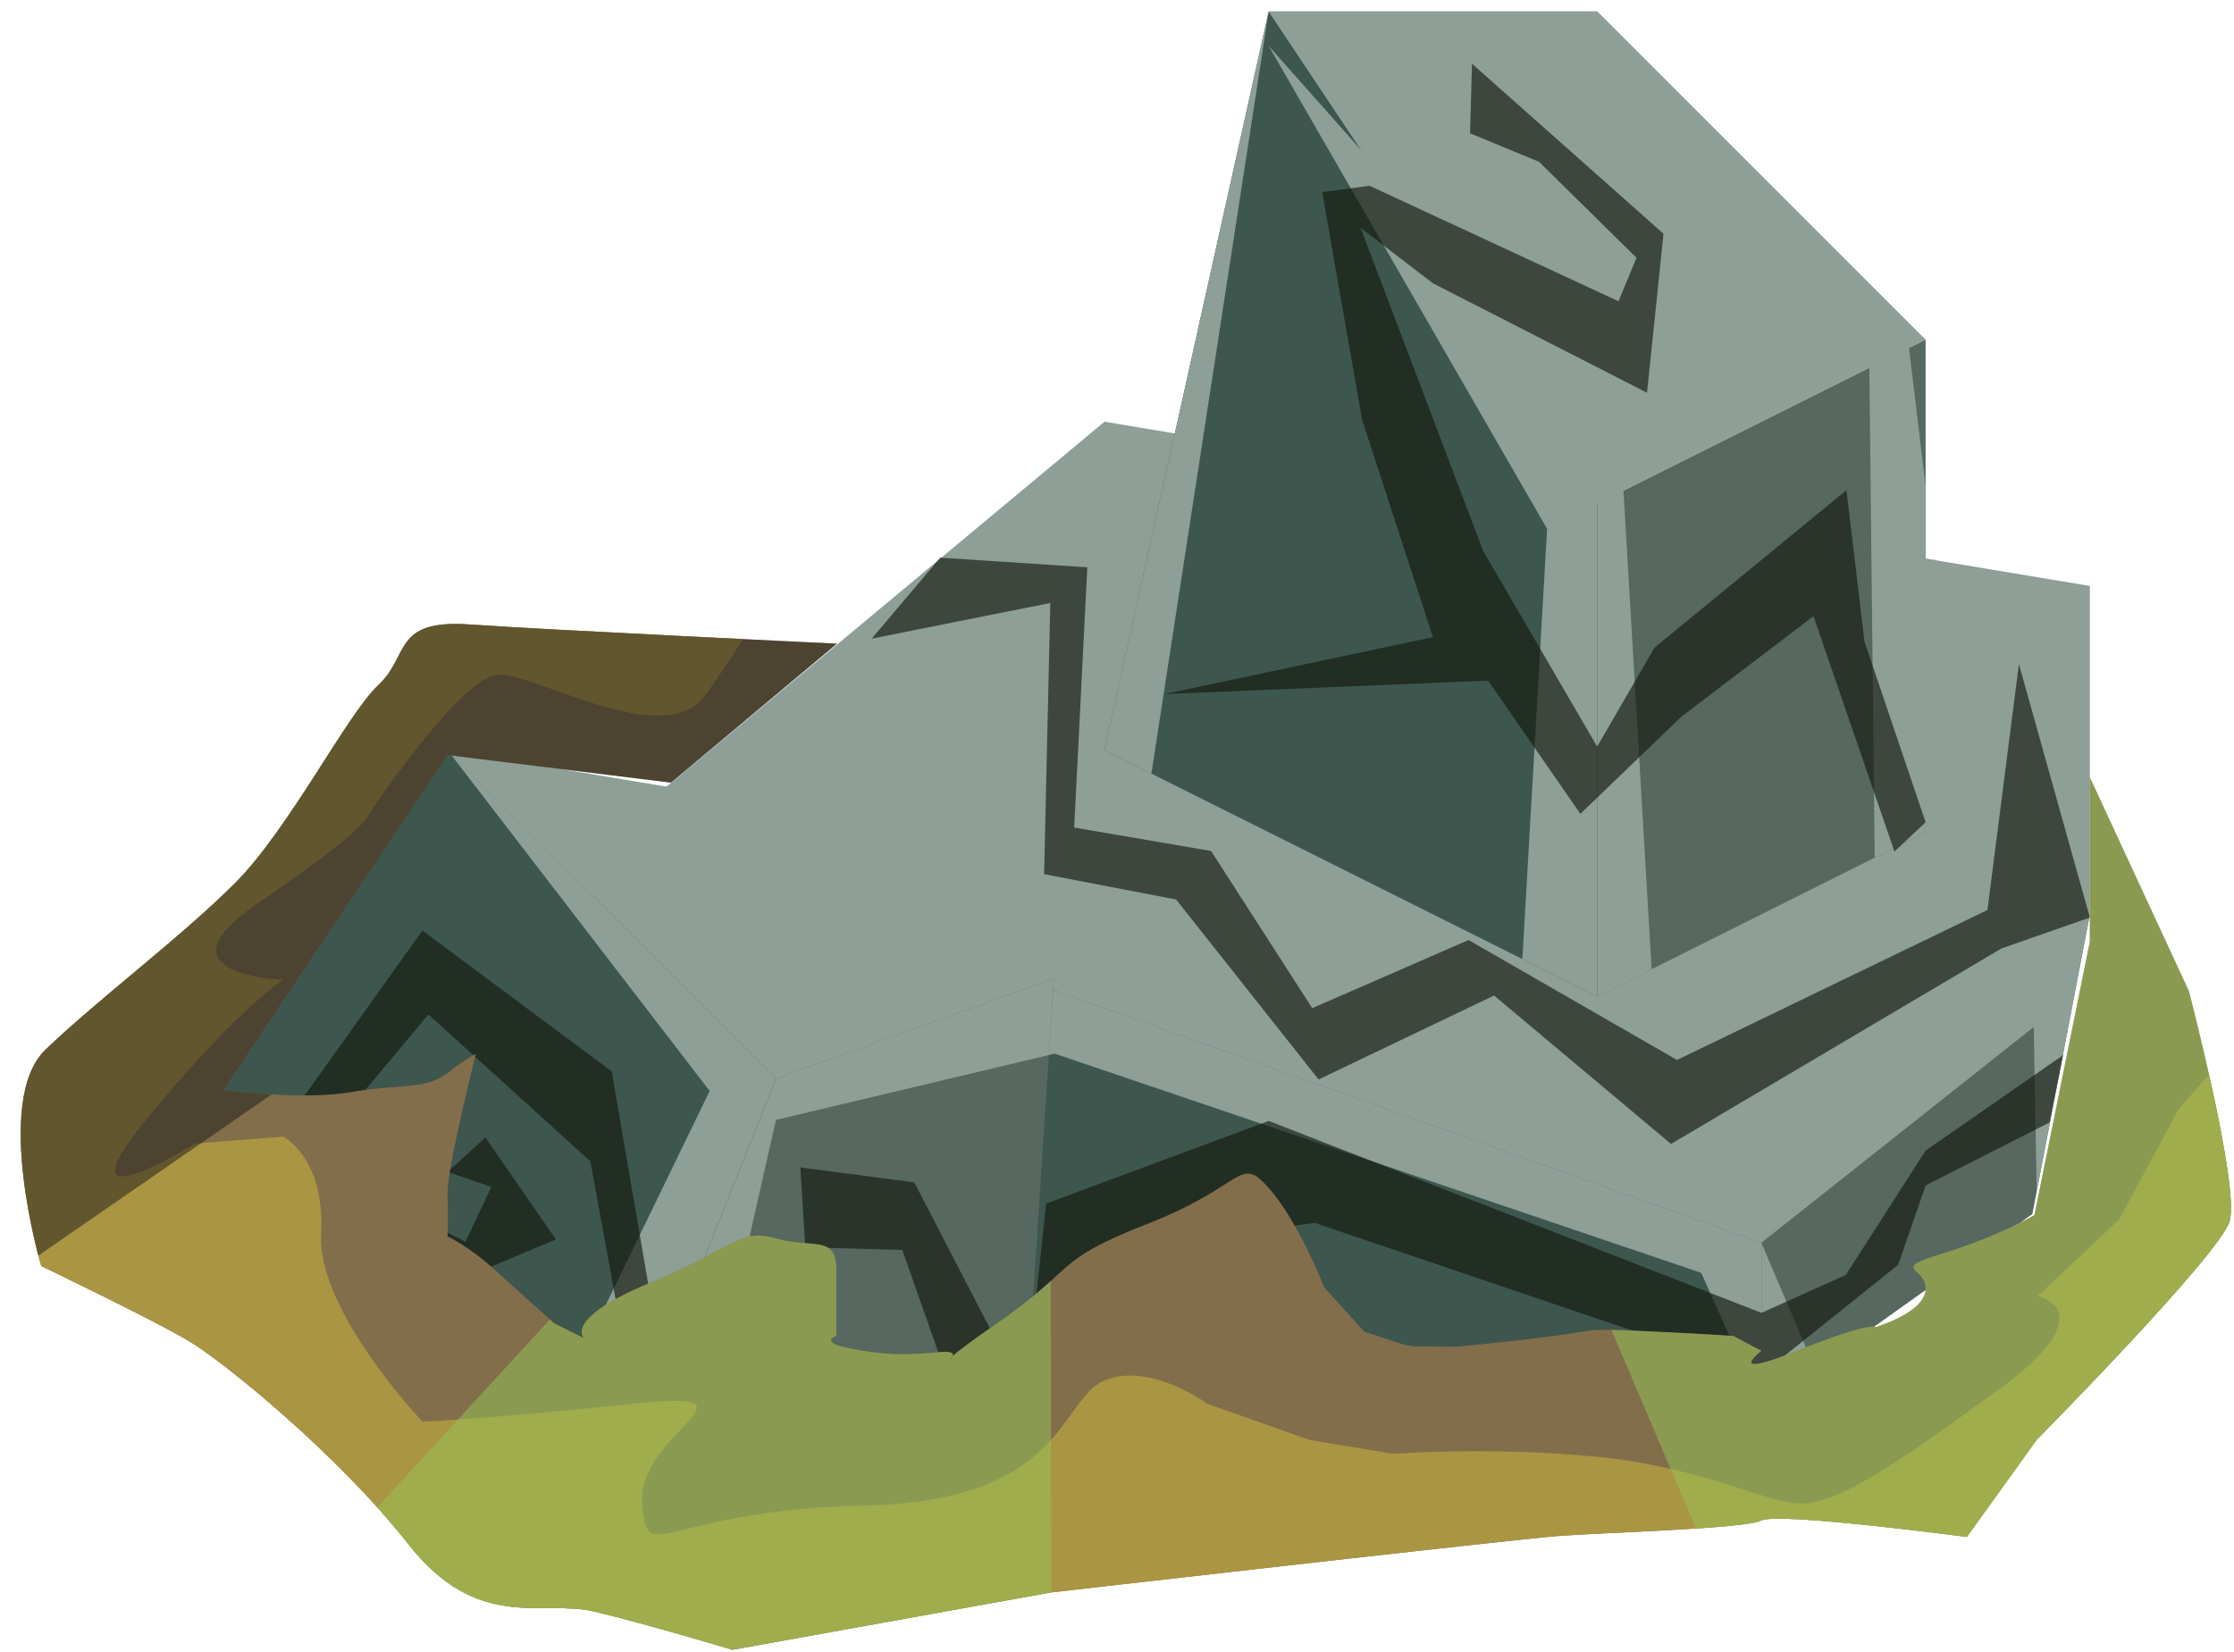 <?xml version="1.0" encoding="UTF-8" standalone="no"?><!DOCTYPE svg PUBLIC "-//W3C//DTD SVG 1.1//EN" "http://www.w3.org/Graphics/SVG/1.1/DTD/svg11.dtd"><svg width="100%" height="100%" viewBox="0 0 73 54" version="1.1" xmlns="http://www.w3.org/2000/svg" xmlns:xlink="http://www.w3.org/1999/xlink" xml:space="preserve" xmlns:serif="http://www.serif.com/" style="fill-rule:evenodd;clip-rule:evenodd;stroke-linejoin:round;stroke-miterlimit:1.414;"><g id="rock-runes-mossy03"><g id="rock-mossy03"><g id="rock-runes-highlights03"><g id="rock-highlights03"><g><g><g><path d="M68.29,19.15l0,10.733l-10.733,10.733l-37.566,-13.417l16.099,-13.416l32.2,5.367Z" style="fill:#8d9f97;"/><clipPath id="_clip1"><path d="M68.29,19.15l0,10.733l-10.733,10.733l-37.566,-13.417l16.099,-13.416l32.2,5.367Z"/></clipPath><g clip-path="url(#_clip1)"><path d="M66.567,39.754l-0.111,-6.19l-8.899,7.052l1.881,4.426l-1.881,0.94l-1.967,-4.383l-21.126,-7.163l-9.107,2.165l-2.707,11.947l-2.659,0.118l-2.51,-1.255l5.709,-11.755l-8.566,-11.14l16.1,2.683l5.366,-2.683l5.367,-24.149l-3.833,24.916l12.122,6.061l0.808,-14.06l-9.097,-15.782l11.5,12.959l1.013,17.215l7.29,-3.645l-0.176,-16.012l1.296,-0.648l2.186,18.21l3.724,0.302l-1.723,9.871Z" style="fill:#8d9f97;"/></g><path d="M52.19,0.367l10.733,10.733l-10.733,5.366l-10.733,-16.099l10.733,0Z" style="fill:#8d9f97;"/><path d="M62.923,11.1l0,16.099l-10.733,5.367l0,-16.1l10.733,-5.366Z" style="fill:#56685f;"/><clipPath id="_clip2"><path d="M62.923,11.1l0,16.099l-10.733,5.367l0,-16.1l10.733,-5.366Z"/></clipPath><g clip-path="url(#_clip2)"><path d="M66.567,39.754l-0.111,-6.19l-8.899,7.052l1.881,4.426l-1.881,0.94l-1.967,-4.383l-21.126,-7.163l-9.107,2.165l-2.707,11.947l-2.659,0.118l-2.51,-1.255l5.709,-11.755l-8.566,-11.14l16.1,2.683l5.366,-2.683l5.367,-24.149l-3.833,24.916l12.122,6.061l0.808,-14.06l-9.097,-15.782l11.5,12.959l1.013,17.215l7.29,-3.645l-0.176,-16.012l1.296,-0.648l2.186,18.21l3.724,0.302l-1.723,9.871Z" style="fill:#8d9f97;"/></g><path d="M41.457,0.367l-5.367,24.149l16.1,8.05l0,-16.1l-10.733,-16.099Z" style="fill:#3e574e;"/><clipPath id="_clip3"><path d="M41.457,0.367l-5.367,24.149l16.1,8.05l0,-16.1l-10.733,-16.099Z"/></clipPath><g clip-path="url(#_clip3)"><path d="M66.567,39.754l-0.111,-6.19l-8.899,7.052l1.881,4.426l-1.881,0.94l-1.967,-4.383l-21.126,-7.163l-9.107,2.165l-2.707,11.947l-2.659,0.118l-2.51,-1.255l5.709,-11.755l-8.566,-11.14l16.1,2.683l5.366,-2.683l5.367,-24.149l-3.833,24.916l12.122,6.061l0.808,-14.06l-9.097,-15.782l11.5,12.959l1.013,17.215l7.29,-3.645l-0.176,-16.012l1.296,-0.648l2.186,18.21l3.724,0.302l-1.723,9.871Z" style="fill:#8d9f97;"/></g><path d="M68.29,29.883l-1.879,9.794l-8.854,6.305l0,-5.366l10.733,-10.733Z" style="fill:#56685f;"/><clipPath id="_clip4"><path d="M68.29,29.883l-1.879,9.794l-8.854,6.305l0,-5.366l10.733,-10.733Z"/></clipPath><g clip-path="url(#_clip4)"><path d="M66.567,39.754l-0.111,-6.19l-8.899,7.052l1.881,4.426l-1.881,0.94l-1.967,-4.383l-21.126,-7.163l-9.107,2.165l-2.707,11.947l-2.659,0.118l-2.51,-1.255l5.709,-11.755l-8.566,-11.14l16.1,2.683l5.366,-2.683l5.367,-24.149l-3.833,24.916l12.122,6.061l0.808,-14.06l-9.097,-15.782l11.5,12.959l1.013,17.215l7.29,-3.645l-0.176,-16.012l1.296,-0.648l2.186,18.21l3.724,0.302l-1.723,9.871Z" style="fill:#8d9f97;"/></g><path d="M57.557,40.616l0,5.366l-42.933,0l5.367,-18.783l37.566,13.417Z" style="fill:#3e574e;"/><clipPath id="_clip5"><path d="M57.557,40.616l0,5.366l-42.933,0l5.367,-18.783l37.566,13.417Z"/></clipPath><g clip-path="url(#_clip5)"><path d="M66.567,39.754l-0.111,-6.19l-8.899,7.052l1.881,4.426l-1.881,0.94l-1.967,-4.383l-21.126,-7.163l-9.107,2.165l-2.707,11.947l-2.659,0.118l-2.51,-1.255l5.709,-11.755l-8.566,-11.14l16.1,2.683l5.366,-2.683l5.367,-24.149l-3.833,24.916l12.122,6.061l0.808,-14.06l-9.097,-15.782l11.5,12.959l1.013,17.215l7.29,-3.645l-0.176,-16.012l1.296,-0.648l2.186,18.21l3.724,0.302l-1.723,9.871Z" style="fill:#8d9f97;"/></g><path d="M14.624,24.516l16.1,2.683l3.705,4.764l-9.072,3.286l-10.733,-10.733Z" style="fill:#8d9f97;"/><path d="M34.438,31.979l-1,15.329l-13.447,1.358l5.366,-13.417l9.081,-3.27Z" style="fill:#56685f;"/><clipPath id="_clip6"><path d="M34.438,31.979l-1,15.329l-13.447,1.358l5.366,-13.417l9.081,-3.27Z"/></clipPath><g clip-path="url(#_clip6)"><path d="M66.567,39.754l-0.111,-6.19l-8.899,7.052l1.881,4.426l-1.881,0.94l-1.967,-4.383l-21.126,-7.163l-9.107,2.165l-2.707,11.947l-2.659,0.118l-2.51,-1.255l5.709,-11.755l-8.566,-11.14l16.1,2.683l5.366,-2.683l5.367,-24.149l-3.833,24.916l12.122,6.061l0.808,-14.06l-9.097,-15.782l11.5,12.959l1.013,17.215l7.29,-3.645l-0.176,-16.012l1.296,-0.648l2.186,18.21l3.724,0.302l-1.723,9.871Z" style="fill:#8d9f97;"/></g><path d="M14.624,24.516l-10.733,16.1l16.1,8.05l5.366,-13.417l-10.733,-10.733Z" style="fill:#3e574e;"/><clipPath id="_clip7"><path d="M14.624,24.516l-10.733,16.1l16.1,8.05l5.366,-13.417l-10.733,-10.733Z"/></clipPath><g clip-path="url(#_clip7)"><path d="M66.567,39.754l-0.111,-6.19l-8.899,7.052l1.881,4.426l-1.881,0.94l-1.967,-4.383l-21.126,-7.163l-9.107,2.165l-2.707,11.947l-2.659,0.118l-2.51,-1.255l5.709,-11.755l-8.566,-11.14l16.1,2.683l5.366,-2.683l5.367,-24.149l-3.833,24.916l12.122,6.061l0.808,-14.06l-9.097,-15.782l11.5,12.959l1.013,17.215l7.29,-3.645l-0.176,-16.012l1.296,-0.648l2.186,18.21l3.724,0.302l-1.723,9.871Z" style="fill:#8d9f97;"/></g></g></g></g></g><path d="M67.415,34.483l-4.492,3.121l-2.607,4.063l-2.759,1.24l-16.1,-6.273l-7.271,2.701l-0.683,6.316l-3.626,-7.007l-3.725,-0.49l0.164,2.613l3.169,0.082l1.239,3.528l-9.129,0l-1.604,-9.36l-6.188,-4.606l-5.461,7.651l4.824,4.551l4.999,-2.107l-2.304,-3.332l-1.237,1.127l1.433,0.49l-0.846,1.79l-5.233,-2.617l4.021,-4.809l5.291,4.799l1.472,8.04l11.075,0l1.224,1.175l2.215,-1.108l0.814,-5.163l6.871,-0.931l14.596,4.949l4.466,-3.577l0.9,-2.597l4.05,-2.059l0.442,-2.2Z" style="fill:#13190f;fill-opacity:0.65;"/><path d="M68.29,29.986l-2.318,-8.281l-1.029,8.036l-10.144,4.901l-6.811,-3.92l-5.108,2.227l-3.306,-5.137l-4.474,-0.766l0.43,-8.505l-4.806,-0.316l-2.24,2.647l5.837,-1.166l-0.203,8.862l4.314,0.83l4.655,5.881l5.734,-2.744l5.782,4.851l10.797,-6.387l2.89,-1.013" style="fill:#13190f;fill-opacity:0.65;"/><path d="M62.923,26.871l-1.998,-5.901l-0.588,-4.95l-6.273,5.146l-1.874,3.234l-3.726,-6.399l-4.005,-10.557l2.364,1.814l6.996,3.577l0.539,-5.195l-6.258,-5.557l-0.063,2.274l2.254,0.931l3.185,3.137l-0.588,1.421l-8.135,-3.774l-1.548,0.207l1.303,7.438l2.315,7.106l-8.783,1.862l10.585,-0.441l3.017,4.353l3.304,-3.177l4.313,-3.283l2.646,7.693l1.018,-0.959Z" style="fill:#13190f;fill-opacity:0.65;"/></g><path d="M68.29,25.407l3.236,6.985c0,0 1.674,6.42 1.328,7.529c-0.347,1.108 -6.306,7.137 -6.306,7.137l-2.278,3.172c0,0 -6.143,-0.816 -6.713,-0.539c-0.571,0.277 -5.188,0.397 -6.656,0.51c-1.467,0.113 -16.573,1.846 -16.573,1.846l-10.393,1.871c0,0 -2.772,-0.832 -4.504,-1.248c-1.733,-0.415 -3.811,0.693 -6.098,-2.217c-2.287,-2.91 -6.028,-5.959 -7.206,-6.652c-1.178,-0.693 -4.781,-2.425 -4.781,-2.425c0,0 -1.594,-5.405 0.138,-7.068c1.733,-1.663 4.358,-3.619 6.163,-5.412c1.806,-1.794 3.677,-5.536 4.716,-6.506c1.039,-0.97 0.456,-2.159 3,-1.98c2.543,0.179 11.986,0.626 11.986,0.626l-5.424,4.542l-7.301,-0.901l-7.319,10.948c0,0 2.563,0.346 4.157,0.069c1.594,-0.277 2.444,-0.069 3.162,-0.624c0.718,-0.554 0.926,-0.623 0.926,-0.623c0,0 -0.951,3.742 -0.926,4.573c0.026,0.832 0,1.386 0,1.386c0,0 0.718,0.346 1.481,1.039c0.762,0.693 2.007,1.806 2.007,1.806l0.97,0.485c0,0 -0.691,-0.628 2.15,-1.806c2.841,-1.178 2.915,-1.801 4.125,-1.455c1.211,0.347 1.973,-0.138 1.973,1.04c0,1.177 0,2.148 0,2.148c0,0 -0.624,0.207 0.485,0.415c1.108,0.208 1.66,0.224 2.909,0.112c1.248,-0.112 -0.991,1.022 1.792,-0.896c2.782,-1.918 1.812,-2.057 5,-3.304c3.187,-1.247 2.963,-2.264 3.941,-1.167c0.978,1.098 1.81,3.246 1.81,3.246l1.316,1.455c0,0 -1.524,-0.485 0,0c1.525,0.485 1.224,0.485 2.24,0.485c1.017,0 0.255,0.069 2.818,-0.208c2.564,-0.277 1.844,-0.401 3.936,-0.305c2.093,0.097 3.063,0.167 3.063,0.167l0.917,0.485c0,0 -1.264,0.97 1.162,0c2.425,-0.971 2.57,-0.775 2.57,-0.775c0,0 1.612,-0.473 1.634,-1.235c0.022,-0.762 -1.225,-0.623 0.577,-1.178c1.801,-0.554 2.979,-1.247 2.979,-1.247l1.811,-8.939l0,-5.367Z" style="fill:#836e4b;"/><clipPath id="_clip8"><path d="M68.29,25.407l3.236,6.985c0,0 1.674,6.42 1.328,7.529c-0.347,1.108 -6.306,7.137 -6.306,7.137l-2.278,3.172c0,0 -6.143,-0.816 -6.713,-0.539c-0.571,0.277 -5.188,0.397 -6.656,0.51c-1.467,0.113 -16.573,1.846 -16.573,1.846l-10.393,1.871c0,0 -2.772,-0.832 -4.504,-1.248c-1.733,-0.415 -3.811,0.693 -6.098,-2.217c-2.287,-2.91 -6.028,-5.959 -7.206,-6.652c-1.178,-0.693 -4.781,-2.425 -4.781,-2.425c0,0 -1.594,-5.405 0.138,-7.068c1.733,-1.663 4.358,-3.619 6.163,-5.412c1.806,-1.794 3.677,-5.536 4.716,-6.506c1.039,-0.97 0.456,-2.159 3,-1.98c2.543,0.179 11.986,0.626 11.986,0.626l-5.424,4.542l-7.301,-0.901l-7.319,10.948c0,0 2.563,0.346 4.157,0.069c1.594,-0.277 2.444,-0.069 3.162,-0.624c0.718,-0.554 0.926,-0.623 0.926,-0.623c0,0 -0.951,3.742 -0.926,4.573c0.026,0.832 0,1.386 0,1.386c0,0 0.718,0.346 1.481,1.039c0.762,0.693 2.007,1.806 2.007,1.806l0.97,0.485c0,0 -0.691,-0.628 2.15,-1.806c2.841,-1.178 2.915,-1.801 4.125,-1.455c1.211,0.347 1.973,-0.138 1.973,1.04c0,1.177 0,2.148 0,2.148c0,0 -0.624,0.207 0.485,0.415c1.108,0.208 1.66,0.224 2.909,0.112c1.248,-0.112 -0.991,1.022 1.792,-0.896c2.782,-1.918 1.812,-2.057 5,-3.304c3.187,-1.247 2.963,-2.264 3.941,-1.167c0.978,1.098 1.81,3.246 1.81,3.246l1.316,1.455c0,0 -1.524,-0.485 0,0c1.525,0.485 1.224,0.485 2.24,0.485c1.017,0 0.255,0.069 2.818,-0.208c2.564,-0.277 1.844,-0.401 3.936,-0.305c2.093,0.097 3.063,0.167 3.063,0.167l0.917,0.485c0,0 -1.264,0.97 1.162,0c2.425,-0.971 2.57,-0.775 2.57,-0.775c0,0 1.612,-0.473 1.634,-1.235c0.022,-0.762 -1.225,-0.623 0.577,-1.178c1.801,-0.554 2.979,-1.247 2.979,-1.247l1.811,-8.939l0,-5.367Z"/></clipPath><g clip-path="url(#_clip8)"><path d="M70.963,22.719l-20.692,15.145l5.808,13.637l-21.715,5.243l-0.041,-19.72l-10.769,0.018l-15.754,17.152l60.49,10.285l16.099,-20.289l-13.426,-21.471Z" style="fill:#95c759;fill-opacity:0.5;"/><path d="M73.656,33.457l-2.465,2.791l-1.94,3.604l-2.662,2.505c0,0 2.245,0.477 -1.254,3.039c-3.498,2.563 -5.3,3.741 -6.478,3.741c-1.178,0 -3.148,-1.178 -6.667,-1.525c-3.519,-0.346 -6.65,-0.097 -6.65,-0.097l-2.758,-0.457l-3.326,-1.178c0,0 -1.881,-1.386 -3.366,-0.762c-1.485,0.623 -1.277,3.949 -7.859,4.088c-6.583,0.138 -7.145,2.132 -7.245,-0.147c-0.1,-2.278 4.265,-3.664 -0.308,-3.179c-4.573,0.485 -6.874,0.583 -6.874,0.583c0,0 -3.45,-3.632 -3.312,-6.126c0.139,-2.495 -1.234,-3.188 -1.234,-3.188l-2.898,0.226c0,0 -4.589,2.873 -1.579,-0.79c3.009,-3.663 4.477,-4.563 4.477,-4.563c0,0 -4.309,-0.139 -0.845,-2.495c3.465,-2.356 3.558,-2.793 3.558,-2.793c0,0 3.094,-4.69 4.342,-4.69c1.247,0 5.404,2.494 6.721,0.693c1.316,-1.802 4.162,-6.306 2.323,-6.306c-1.838,0 -7.174,-2.91 -11.816,-0.069c-4.643,2.841 -17.323,15.105 -17.323,15.105c0,0 -0.899,10.46 1.248,12.194c2.147,1.734 -2.809,9.009 6.425,10.257c9.234,1.247 61.895,0.485 61.895,0.485l9.147,-12.057l-1.277,-8.889Z" style="fill:#aa9542;"/><clipPath id="_clip9"><path d="M73.656,33.457l-2.465,2.791l-1.94,3.604l-2.662,2.505c0,0 2.245,0.477 -1.254,3.039c-3.498,2.563 -5.3,3.741 -6.478,3.741c-1.178,0 -3.148,-1.178 -6.667,-1.525c-3.519,-0.346 -6.65,-0.097 -6.65,-0.097l-2.758,-0.457l-3.326,-1.178c0,0 -1.881,-1.386 -3.366,-0.762c-1.485,0.623 -1.277,3.949 -7.859,4.088c-6.583,0.138 -7.145,2.132 -7.245,-0.147c-0.1,-2.278 4.265,-3.664 -0.308,-3.179c-4.573,0.485 -6.874,0.583 -6.874,0.583c0,0 -3.45,-3.632 -3.312,-6.126c0.139,-2.495 -1.234,-3.188 -1.234,-3.188l-2.898,0.226c0,0 -4.589,2.873 -1.579,-0.79c3.009,-3.663 4.477,-4.563 4.477,-4.563c0,0 -4.309,-0.139 -0.845,-2.495c3.465,-2.356 3.558,-2.793 3.558,-2.793c0,0 3.094,-4.69 4.342,-4.69c1.247,0 5.404,2.494 6.721,0.693c1.316,-1.802 4.162,-6.306 2.323,-6.306c-1.838,0 -7.174,-2.91 -11.816,-0.069c-4.643,2.841 -17.323,15.105 -17.323,15.105c0,0 -0.899,10.46 1.248,12.194c2.147,1.734 -2.809,9.009 6.425,10.257c9.234,1.247 61.895,0.485 61.895,0.485l9.147,-12.057l-1.277,-8.889Z"/></clipPath><g clip-path="url(#_clip9)"><path d="M70.963,22.719l-20.692,15.145l5.808,13.637l-21.715,5.243l-0.041,-19.72l-10.769,0.018l-15.754,17.152l60.49,10.285l16.099,-20.289l-13.426,-21.471Z" style="fill:#95c759;fill-opacity:0.5;"/></g><path d="M19.991,28.09l-21.467,14.831l-5.366,-24.513c0,0 19.328,-7.761 21.466,-7.022c2.138,0.739 16.1,8.623 16.1,8.623l-10.733,8.081Z" style="fill:#191919;fill-opacity:0.5;"/></g></g></g></svg>